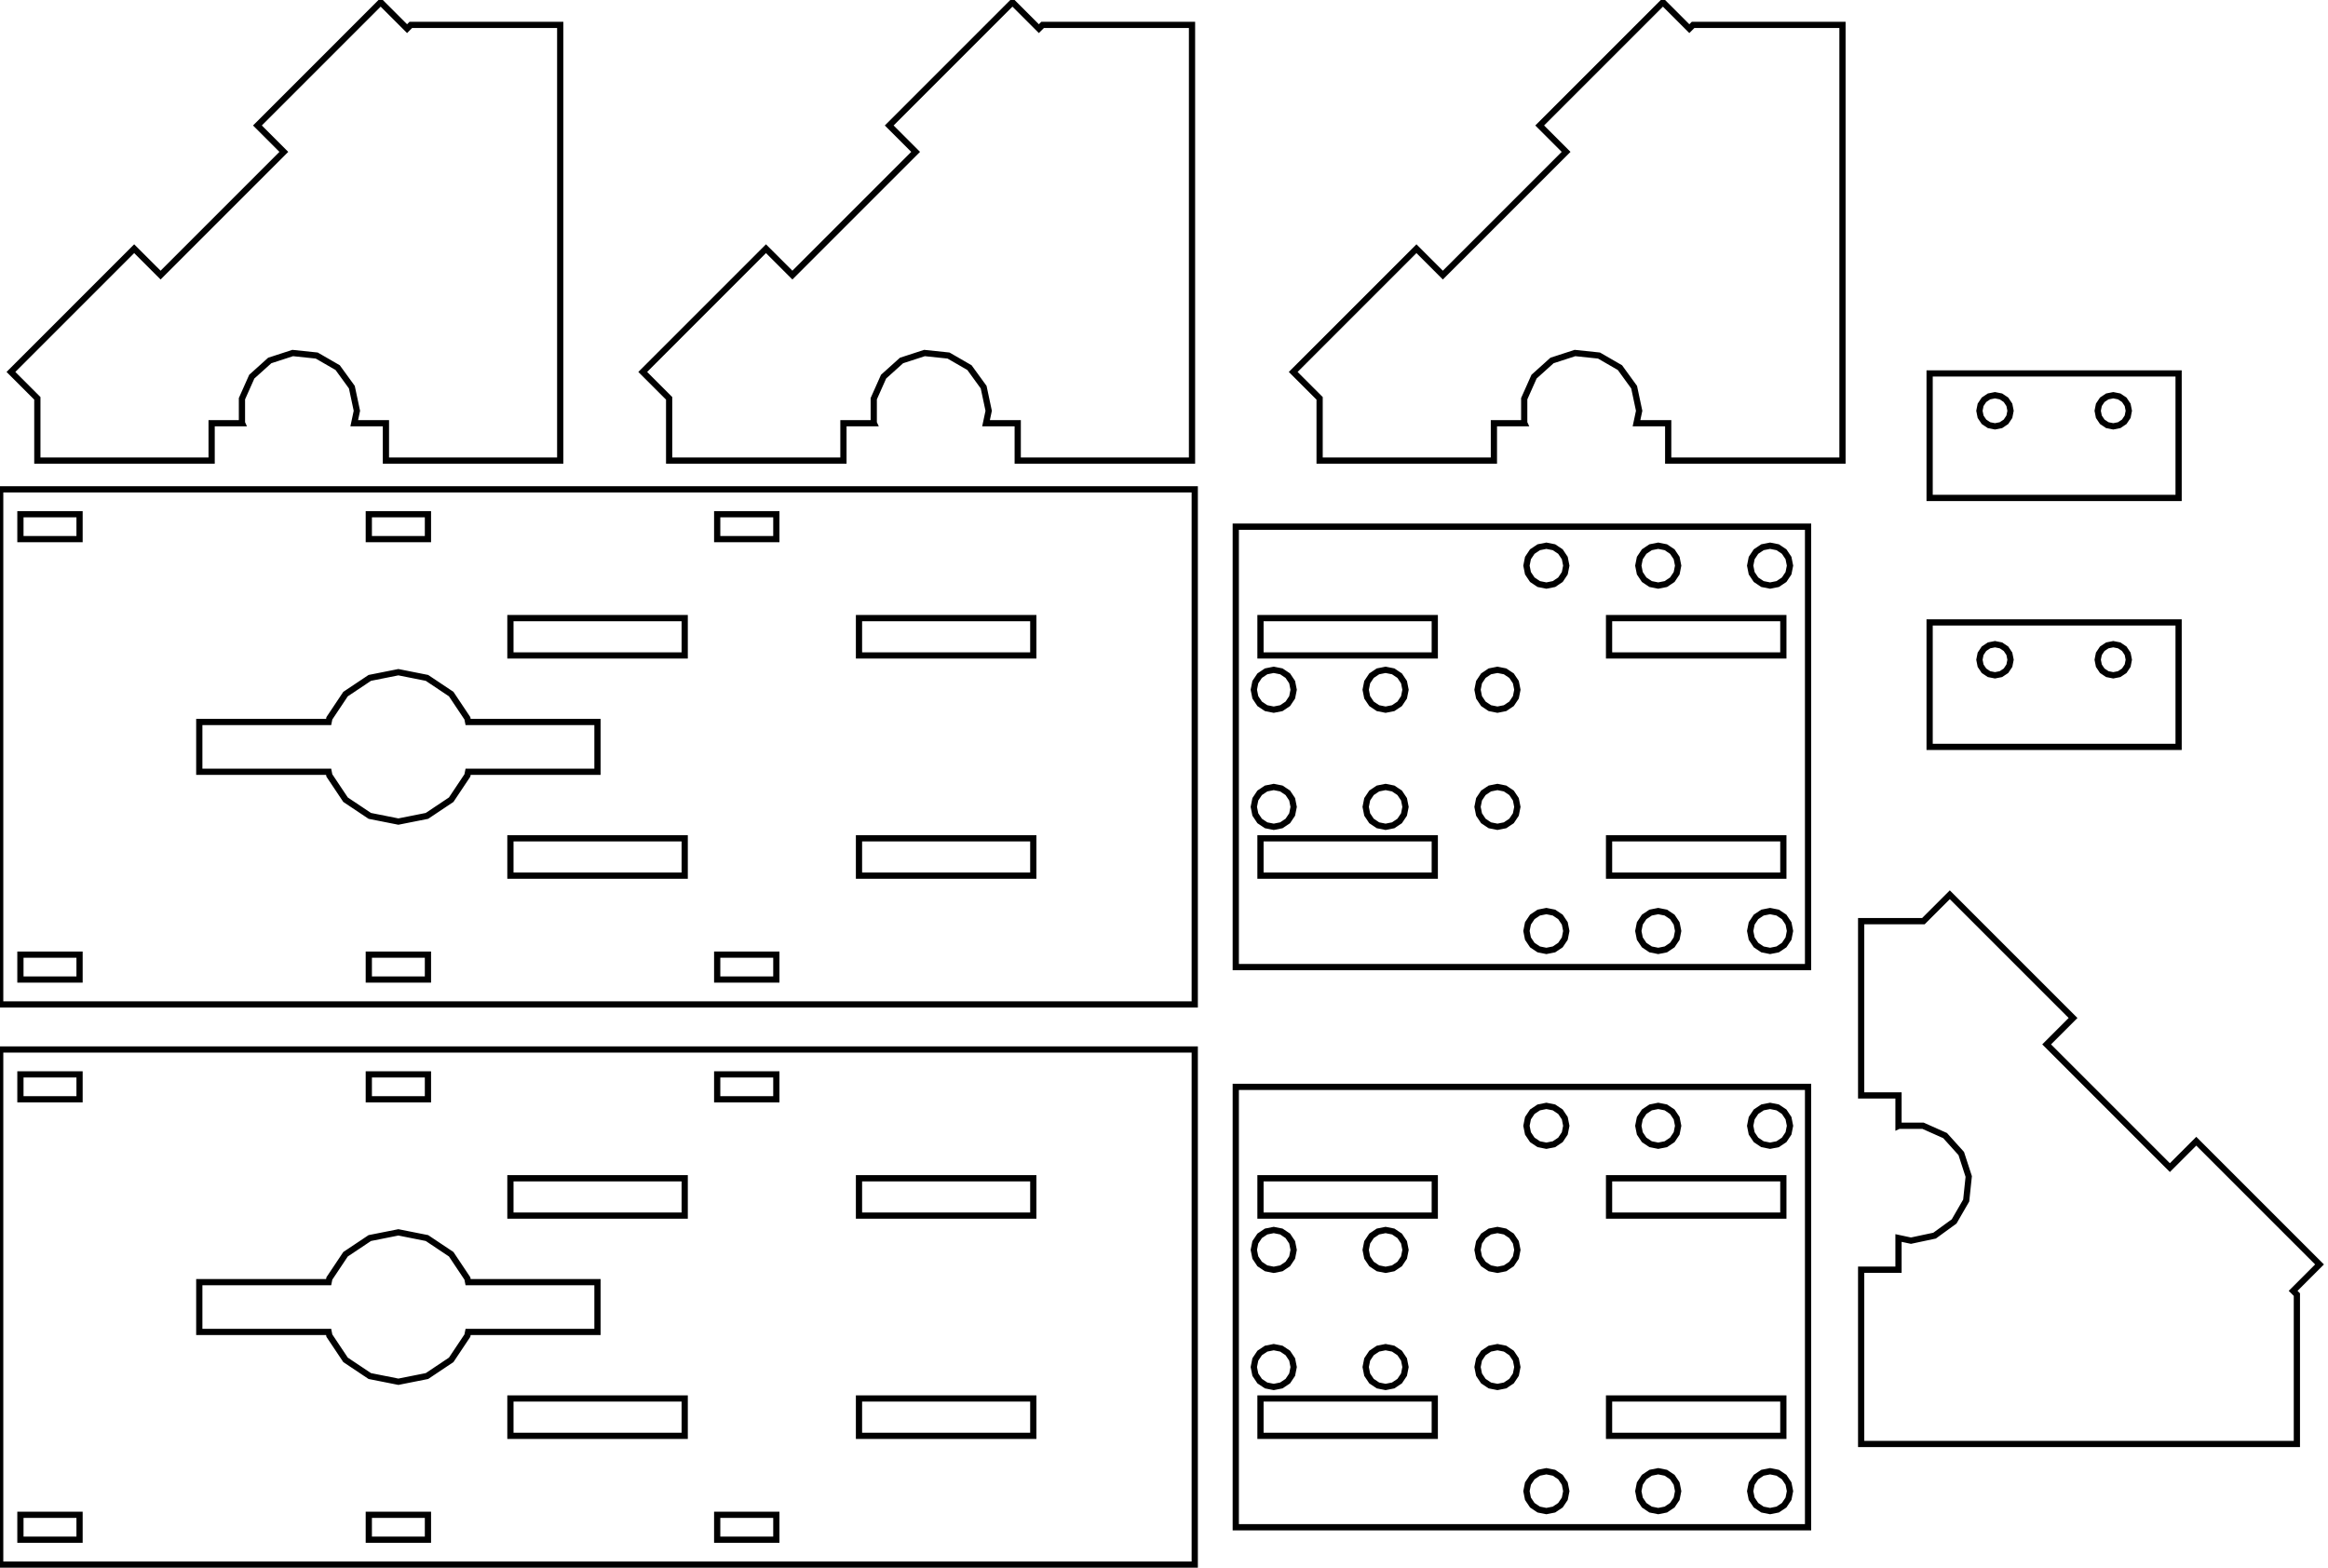 <?xml version="1.0" standalone="no"?>
<!DOCTYPE svg PUBLIC "-//W3C//DTD SVG 1.1//EN" "http://www.w3.org/Graphics/SVG/1.1/DTD/svg11.dtd">
<svg width="187" height="126" viewBox="28 -145 187 126" xmlns="http://www.w3.org/2000/svg" version="1.1">
<title>OpenSCAD Model</title>
<path d="
M 45,-111 L 47.449,-111 L 47.435,-111.03 L 47.435,-112.97 L 48.225,-114.743 L 49.667,-116.041
 L 51.512,-116.641 L 53.442,-116.438 L 55.123,-115.468 L 56.263,-113.898 L 56.667,-112 L 56.454,-111
 L 59,-111 L 59,-108 L 73,-108 L 73,-143 L 61,-143 L 60.699,-142.698
 L 58.577,-144.82 L 48.678,-134.92 L 50.799,-132.799 L 40.9,-122.9 L 38.778,-125.021 L 28.879,-115.121
 L 31,-113 L 31,-108 L 45,-108 z
M 148,-111 L 150.449,-111 L 150.435,-111.03 L 150.435,-112.97 L 151.225,-114.743 L 152.667,-116.041
 L 154.512,-116.641 L 156.442,-116.438 L 158.123,-115.468 L 159.263,-113.898 L 159.667,-112 L 159.454,-111
 L 162,-111 L 162,-108 L 176,-108 L 176,-143 L 164,-143 L 163.698,-142.698
 L 161.577,-144.82 L 151.678,-134.92 L 153.799,-132.799 L 143.899,-122.9 L 141.778,-125.021 L 131.879,-115.121
 L 134,-113 L 134,-108 L 148,-108 z
M 95.75,-111 L 98.199,-111 L 98.185,-111.03 L 98.185,-112.97 L 98.975,-114.743 L 100.417,-116.041
 L 102.262,-116.641 L 104.192,-116.438 L 105.873,-115.468 L 107.013,-113.898 L 107.417,-112 L 107.204,-111
 L 109.75,-111 L 109.75,-108 L 123.75,-108 L 123.75,-143 L 111.75,-143 L 111.448,-142.698
 L 109.327,-144.82 L 99.428,-134.92 L 101.549,-132.799 L 91.65,-122.9 L 89.528,-125.021 L 79.629,-115.121
 L 81.75,-113 L 81.75,-108 L 95.75,-108 z
M 203,-115 L 183,-115 L 183,-105 L 203,-105 z
M 187.772,-110.845 L 187.366,-111.116 L 187.095,-111.522 L 187,-112 L 187.095,-112.478 L 187.366,-112.884
 L 187.772,-113.155 L 188.25,-113.25 L 188.728,-113.155 L 189.134,-112.884 L 189.405,-112.478 L 189.5,-112
 L 189.405,-111.522 L 189.134,-111.116 L 188.728,-110.845 L 188.25,-110.75 z
M 197.272,-110.845 L 196.866,-111.116 L 196.595,-111.522 L 196.5,-112 L 196.595,-112.478 L 196.866,-112.884
 L 197.272,-113.155 L 197.75,-113.25 L 198.228,-113.155 L 198.634,-112.884 L 198.905,-112.478 L 199,-112
 L 198.905,-111.522 L 198.634,-111.116 L 198.228,-110.845 L 197.75,-110.75 z
M 123.97,-105.69 L 28.015,-105.69 L 28.015,-64.31 L 123.97,-64.31 z
M 57.625,-101.69 L 57.625,-103.69 L 62.375,-103.69 L 62.375,-101.69 z
M 85.61,-101.69 L 85.61,-103.69 L 90.36,-103.69 L 90.36,-101.69 z
M 29.64,-101.69 L 29.64,-103.69 L 34.39,-103.69 L 34.39,-101.69 z
M 69,-92.345 L 69,-95.345 L 83,-95.345 L 83,-92.345 z
M 97,-92.345 L 97,-95.345 L 111,-95.345 L 111,-92.345 z
M 57.704,-79.457 L 55.757,-80.757 L 54.457,-82.704 L 54.398,-83 L 44.008,-83 L 44.008,-87
 L 54.398,-87 L 54.457,-87.296 L 55.757,-89.243 L 57.704,-90.543 L 60,-91 L 62.296,-90.543
 L 64.243,-89.243 L 65.543,-87.296 L 65.602,-87 L 75.993,-87 L 75.993,-83 L 65.602,-83
 L 65.543,-82.704 L 64.243,-80.757 L 62.296,-79.457 L 60,-79 z
M 97,-74.655 L 97,-77.655 L 111,-77.655 L 111,-74.655 z
M 69,-74.655 L 69,-77.655 L 83,-77.655 L 83,-74.655 z
M 57.625,-66.31 L 57.625,-68.31 L 62.375,-68.31 L 62.375,-66.31 z
M 29.64,-66.31 L 29.64,-68.31 L 34.39,-68.31 L 34.39,-66.31 z
M 85.61,-66.31 L 85.61,-68.31 L 90.36,-68.31 L 90.36,-66.31 z
M 173.235,-102.69 L 127.265,-102.69 L 127.265,-67.31 L 173.235,-67.31 z
M 151.603,-98.082 L 151.084,-98.429 L 150.737,-98.948 L 150.615,-99.56 L 150.737,-100.172 L 151.084,-100.691
 L 151.603,-101.038 L 152.215,-101.16 L 152.827,-101.038 L 153.346,-100.691 L 153.693,-100.172 L 153.815,-99.56
 L 153.693,-98.948 L 153.346,-98.429 L 152.827,-98.082 L 152.215,-97.96 z
M 160.588,-98.082 L 160.069,-98.429 L 159.722,-98.948 L 159.6,-99.56 L 159.722,-100.172 L 160.069,-100.691
 L 160.588,-101.038 L 161.2,-101.16 L 161.812,-101.038 L 162.331,-100.691 L 162.678,-100.172 L 162.8,-99.56
 L 162.678,-98.948 L 162.331,-98.429 L 161.812,-98.082 L 161.2,-97.96 z
M 169.573,-98.082 L 169.054,-98.429 L 168.707,-98.948 L 168.585,-99.56 L 168.707,-100.172 L 169.054,-100.691
 L 169.573,-101.038 L 170.185,-101.16 L 170.797,-101.038 L 171.316,-100.691 L 171.663,-100.172 L 171.785,-99.56
 L 171.663,-98.948 L 171.316,-98.429 L 170.797,-98.082 L 170.185,-97.96 z
M 129.25,-92.345 L 129.25,-95.345 L 143.25,-95.345 L 143.25,-92.345 z
M 157.25,-92.345 L 157.25,-95.345 L 171.25,-95.345 L 171.25,-92.345 z
M 138.688,-88.112 L 138.169,-88.459 L 137.822,-88.978 L 137.7,-89.59 L 137.822,-90.202 L 138.169,-90.721
 L 138.688,-91.068 L 139.3,-91.19 L 139.912,-91.068 L 140.431,-90.721 L 140.778,-90.202 L 140.9,-89.59
 L 140.778,-88.978 L 140.431,-88.459 L 139.912,-88.112 L 139.3,-87.99 z
M 147.673,-88.112 L 147.154,-88.459 L 146.807,-88.978 L 146.685,-89.59 L 146.807,-90.202 L 147.154,-90.721
 L 147.673,-91.068 L 148.285,-91.19 L 148.897,-91.068 L 149.416,-90.721 L 149.763,-90.202 L 149.885,-89.59
 L 149.763,-88.978 L 149.416,-88.459 L 148.897,-88.112 L 148.285,-87.99 z
M 129.703,-88.112 L 129.184,-88.459 L 128.837,-88.978 L 128.715,-89.59 L 128.837,-90.202 L 129.184,-90.721
 L 129.703,-91.068 L 130.315,-91.19 L 130.927,-91.068 L 131.446,-90.721 L 131.793,-90.202 L 131.915,-89.59
 L 131.793,-88.978 L 131.446,-88.459 L 130.927,-88.112 L 130.315,-87.99 z
M 147.673,-78.702 L 147.154,-79.049 L 146.807,-79.568 L 146.685,-80.18 L 146.807,-80.792 L 147.154,-81.311
 L 147.673,-81.658 L 148.285,-81.78 L 148.897,-81.658 L 149.416,-81.311 L 149.763,-80.792 L 149.885,-80.18
 L 149.763,-79.568 L 149.416,-79.049 L 148.897,-78.702 L 148.285,-78.58 z
M 129.703,-78.702 L 129.184,-79.049 L 128.837,-79.568 L 128.715,-80.18 L 128.837,-80.792 L 129.184,-81.311
 L 129.703,-81.658 L 130.315,-81.78 L 130.927,-81.658 L 131.446,-81.311 L 131.793,-80.792 L 131.915,-80.18
 L 131.793,-79.568 L 131.446,-79.049 L 130.927,-78.702 L 130.315,-78.58 z
M 138.688,-78.702 L 138.169,-79.049 L 137.822,-79.568 L 137.7,-80.18 L 137.822,-80.792 L 138.169,-81.311
 L 138.688,-81.658 L 139.3,-81.78 L 139.912,-81.658 L 140.431,-81.311 L 140.778,-80.792 L 140.9,-80.18
 L 140.778,-79.568 L 140.431,-79.049 L 139.912,-78.702 L 139.3,-78.58 z
M 129.25,-74.655 L 129.25,-77.655 L 143.25,-77.655 L 143.25,-74.655 z
M 157.25,-74.655 L 157.25,-77.655 L 171.25,-77.655 L 171.25,-74.655 z
M 151.603,-68.732 L 151.084,-69.079 L 150.737,-69.598 L 150.615,-70.21 L 150.737,-70.822 L 151.084,-71.341
 L 151.603,-71.688 L 152.215,-71.81 L 152.827,-71.688 L 153.346,-71.341 L 153.693,-70.822 L 153.815,-70.21
 L 153.693,-69.598 L 153.346,-69.079 L 152.827,-68.732 L 152.215,-68.61 z
M 160.588,-68.732 L 160.069,-69.079 L 159.722,-69.598 L 159.6,-70.21 L 159.722,-70.822 L 160.069,-71.341
 L 160.588,-71.688 L 161.2,-71.81 L 161.812,-71.688 L 162.331,-71.341 L 162.678,-70.822 L 162.8,-70.21
 L 162.678,-69.598 L 162.331,-69.079 L 161.812,-68.732 L 161.2,-68.61 z
M 169.573,-68.732 L 169.054,-69.079 L 168.707,-69.598 L 168.585,-70.21 L 168.707,-70.822 L 169.054,-71.341
 L 169.573,-71.688 L 170.185,-71.81 L 170.797,-71.688 L 171.316,-71.341 L 171.663,-70.822 L 171.785,-70.21
 L 171.663,-69.598 L 171.316,-69.079 L 170.797,-68.732 L 170.185,-68.61 z
M 203,-95 L 183,-95 L 183,-85 L 203,-85 z
M 197.272,-90.845 L 196.866,-91.116 L 196.595,-91.522 L 196.5,-92 L 196.595,-92.478 L 196.866,-92.884
 L 197.272,-93.155 L 197.75,-93.25 L 198.228,-93.155 L 198.634,-92.884 L 198.905,-92.478 L 199,-92
 L 198.905,-91.522 L 198.634,-91.116 L 198.228,-90.845 L 197.75,-90.75 z
M 187.772,-90.845 L 187.366,-91.116 L 187.095,-91.522 L 187,-92 L 187.095,-92.478 L 187.366,-92.884
 L 187.772,-93.155 L 188.25,-93.25 L 188.728,-93.155 L 189.134,-92.884 L 189.405,-92.478 L 189.5,-92
 L 189.405,-91.522 L 189.134,-91.116 L 188.728,-90.845 L 188.25,-90.75 z
M 212.5,-29 L 212.5,-41 L 212.198,-41.301 L 214.32,-43.423 L 204.42,-53.322 L 202.299,-51.201
 L 192.4,-61.1 L 194.521,-63.222 L 184.621,-73.121 L 182.5,-71 L 177.5,-71 L 177.5,-57
 L 180.5,-57 L 180.5,-54.551 L 180.53,-54.565 L 182.47,-54.565 L 184.243,-53.775 L 185.541,-52.333
 L 186.141,-50.488 L 185.938,-48.558 L 184.968,-46.877 L 183.398,-45.737 L 181.5,-45.333 L 180.5,-45.546
 L 180.5,-43 L 177.5,-43 L 177.5,-29 z
M 123.97,-60.69 L 28.015,-60.69 L 28.015,-19.31 L 123.97,-19.31 z
M 29.64,-56.69 L 29.64,-58.69 L 34.39,-58.69 L 34.39,-56.69 z
M 85.61,-56.69 L 85.61,-58.69 L 90.36,-58.69 L 90.36,-56.69 z
M 57.625,-56.69 L 57.625,-58.69 L 62.375,-58.69 L 62.375,-56.69 z
M 97,-47.345 L 97,-50.345 L 111,-50.345 L 111,-47.345 z
M 69,-47.345 L 69,-50.345 L 83,-50.345 L 83,-47.345 z
M 57.704,-34.457 L 55.757,-35.757 L 54.457,-37.704 L 54.398,-38 L 44.008,-38 L 44.008,-42
 L 54.398,-42 L 54.457,-42.296 L 55.757,-44.243 L 57.704,-45.543 L 60,-46 L 62.296,-45.543
 L 64.243,-44.243 L 65.543,-42.296 L 65.602,-42 L 75.993,-42 L 75.993,-38 L 65.602,-38
 L 65.543,-37.704 L 64.243,-35.757 L 62.296,-34.457 L 60,-34 z
M 97,-29.655 L 97,-32.655 L 111,-32.655 L 111,-29.655 z
M 69,-29.655 L 69,-32.655 L 83,-32.655 L 83,-29.655 z
M 29.64,-21.31 L 29.64,-23.31 L 34.39,-23.31 L 34.39,-21.31 z
M 85.61,-21.31 L 85.61,-23.31 L 90.36,-23.31 L 90.36,-21.31 z
M 57.625,-21.31 L 57.625,-23.31 L 62.375,-23.31 L 62.375,-21.31 z
M 173.235,-57.69 L 127.265,-57.69 L 127.265,-22.31 L 173.235,-22.31 z
M 169.573,-53.082 L 169.054,-53.429 L 168.707,-53.948 L 168.585,-54.56 L 168.707,-55.172 L 169.054,-55.691
 L 169.573,-56.038 L 170.185,-56.16 L 170.797,-56.038 L 171.316,-55.691 L 171.663,-55.172 L 171.785,-54.56
 L 171.663,-53.948 L 171.316,-53.429 L 170.797,-53.082 L 170.185,-52.96 z
M 160.588,-53.082 L 160.069,-53.429 L 159.722,-53.948 L 159.6,-54.56 L 159.722,-55.172 L 160.069,-55.691
 L 160.588,-56.038 L 161.2,-56.16 L 161.812,-56.038 L 162.331,-55.691 L 162.678,-55.172 L 162.8,-54.56
 L 162.678,-53.948 L 162.331,-53.429 L 161.812,-53.082 L 161.2,-52.96 z
M 151.603,-53.082 L 151.084,-53.429 L 150.737,-53.948 L 150.615,-54.56 L 150.737,-55.172 L 151.084,-55.691
 L 151.603,-56.038 L 152.215,-56.16 L 152.827,-56.038 L 153.346,-55.691 L 153.693,-55.172 L 153.815,-54.56
 L 153.693,-53.948 L 153.346,-53.429 L 152.827,-53.082 L 152.215,-52.96 z
M 157.25,-47.345 L 157.25,-50.345 L 171.25,-50.345 L 171.25,-47.345 z
M 129.25,-47.345 L 129.25,-50.345 L 143.25,-50.345 L 143.25,-47.345 z
M 138.688,-43.112 L 138.169,-43.459 L 137.822,-43.978 L 137.7,-44.59 L 137.822,-45.202 L 138.169,-45.721
 L 138.688,-46.068 L 139.3,-46.19 L 139.912,-46.068 L 140.431,-45.721 L 140.778,-45.202 L 140.9,-44.59
 L 140.778,-43.978 L 140.431,-43.459 L 139.912,-43.112 L 139.3,-42.99 z
M 129.703,-43.112 L 129.184,-43.459 L 128.837,-43.978 L 128.715,-44.59 L 128.837,-45.202 L 129.184,-45.721
 L 129.703,-46.068 L 130.315,-46.19 L 130.927,-46.068 L 131.446,-45.721 L 131.793,-45.202 L 131.915,-44.59
 L 131.793,-43.978 L 131.446,-43.459 L 130.927,-43.112 L 130.315,-42.99 z
M 147.673,-43.112 L 147.154,-43.459 L 146.807,-43.978 L 146.685,-44.59 L 146.807,-45.202 L 147.154,-45.721
 L 147.673,-46.068 L 148.285,-46.19 L 148.897,-46.068 L 149.416,-45.721 L 149.763,-45.202 L 149.885,-44.59
 L 149.763,-43.978 L 149.416,-43.459 L 148.897,-43.112 L 148.285,-42.99 z
M 138.688,-33.702 L 138.169,-34.049 L 137.822,-34.568 L 137.7,-35.18 L 137.822,-35.792 L 138.169,-36.311
 L 138.688,-36.658 L 139.3,-36.78 L 139.912,-36.658 L 140.431,-36.311 L 140.778,-35.792 L 140.9,-35.18
 L 140.778,-34.568 L 140.431,-34.049 L 139.912,-33.702 L 139.3,-33.58 z
M 129.703,-33.702 L 129.184,-34.049 L 128.837,-34.568 L 128.715,-35.18 L 128.837,-35.792 L 129.184,-36.311
 L 129.703,-36.658 L 130.315,-36.78 L 130.927,-36.658 L 131.446,-36.311 L 131.793,-35.792 L 131.915,-35.18
 L 131.793,-34.568 L 131.446,-34.049 L 130.927,-33.702 L 130.315,-33.58 z
M 147.673,-33.702 L 147.154,-34.049 L 146.807,-34.568 L 146.685,-35.18 L 146.807,-35.792 L 147.154,-36.311
 L 147.673,-36.658 L 148.285,-36.78 L 148.897,-36.658 L 149.416,-36.311 L 149.763,-35.792 L 149.885,-35.18
 L 149.763,-34.568 L 149.416,-34.049 L 148.897,-33.702 L 148.285,-33.58 z
M 129.25,-29.655 L 129.25,-32.655 L 143.25,-32.655 L 143.25,-29.655 z
M 157.25,-29.655 L 157.25,-32.655 L 171.25,-32.655 L 171.25,-29.655 z
M 160.588,-23.732 L 160.069,-24.079 L 159.722,-24.598 L 159.6,-25.21 L 159.722,-25.822 L 160.069,-26.341
 L 160.588,-26.688 L 161.2,-26.81 L 161.812,-26.688 L 162.331,-26.341 L 162.678,-25.822 L 162.8,-25.21
 L 162.678,-24.598 L 162.331,-24.079 L 161.812,-23.732 L 161.2,-23.61 z
M 151.603,-23.732 L 151.084,-24.079 L 150.737,-24.598 L 150.615,-25.21 L 150.737,-25.822 L 151.084,-26.341
 L 151.603,-26.688 L 152.215,-26.81 L 152.827,-26.688 L 153.346,-26.341 L 153.693,-25.822 L 153.815,-25.21
 L 153.693,-24.598 L 153.346,-24.079 L 152.827,-23.732 L 152.215,-23.61 z
M 169.573,-23.732 L 169.054,-24.079 L 168.707,-24.598 L 168.585,-25.21 L 168.707,-25.822 L 169.054,-26.341
 L 169.573,-26.688 L 170.185,-26.81 L 170.797,-26.688 L 171.316,-26.341 L 171.663,-25.822 L 171.785,-25.21
 L 171.663,-24.598 L 171.316,-24.079 L 170.797,-23.732 L 170.185,-23.61 z
" stroke="black" fill="none" stroke-width="0.5"/></svg>
